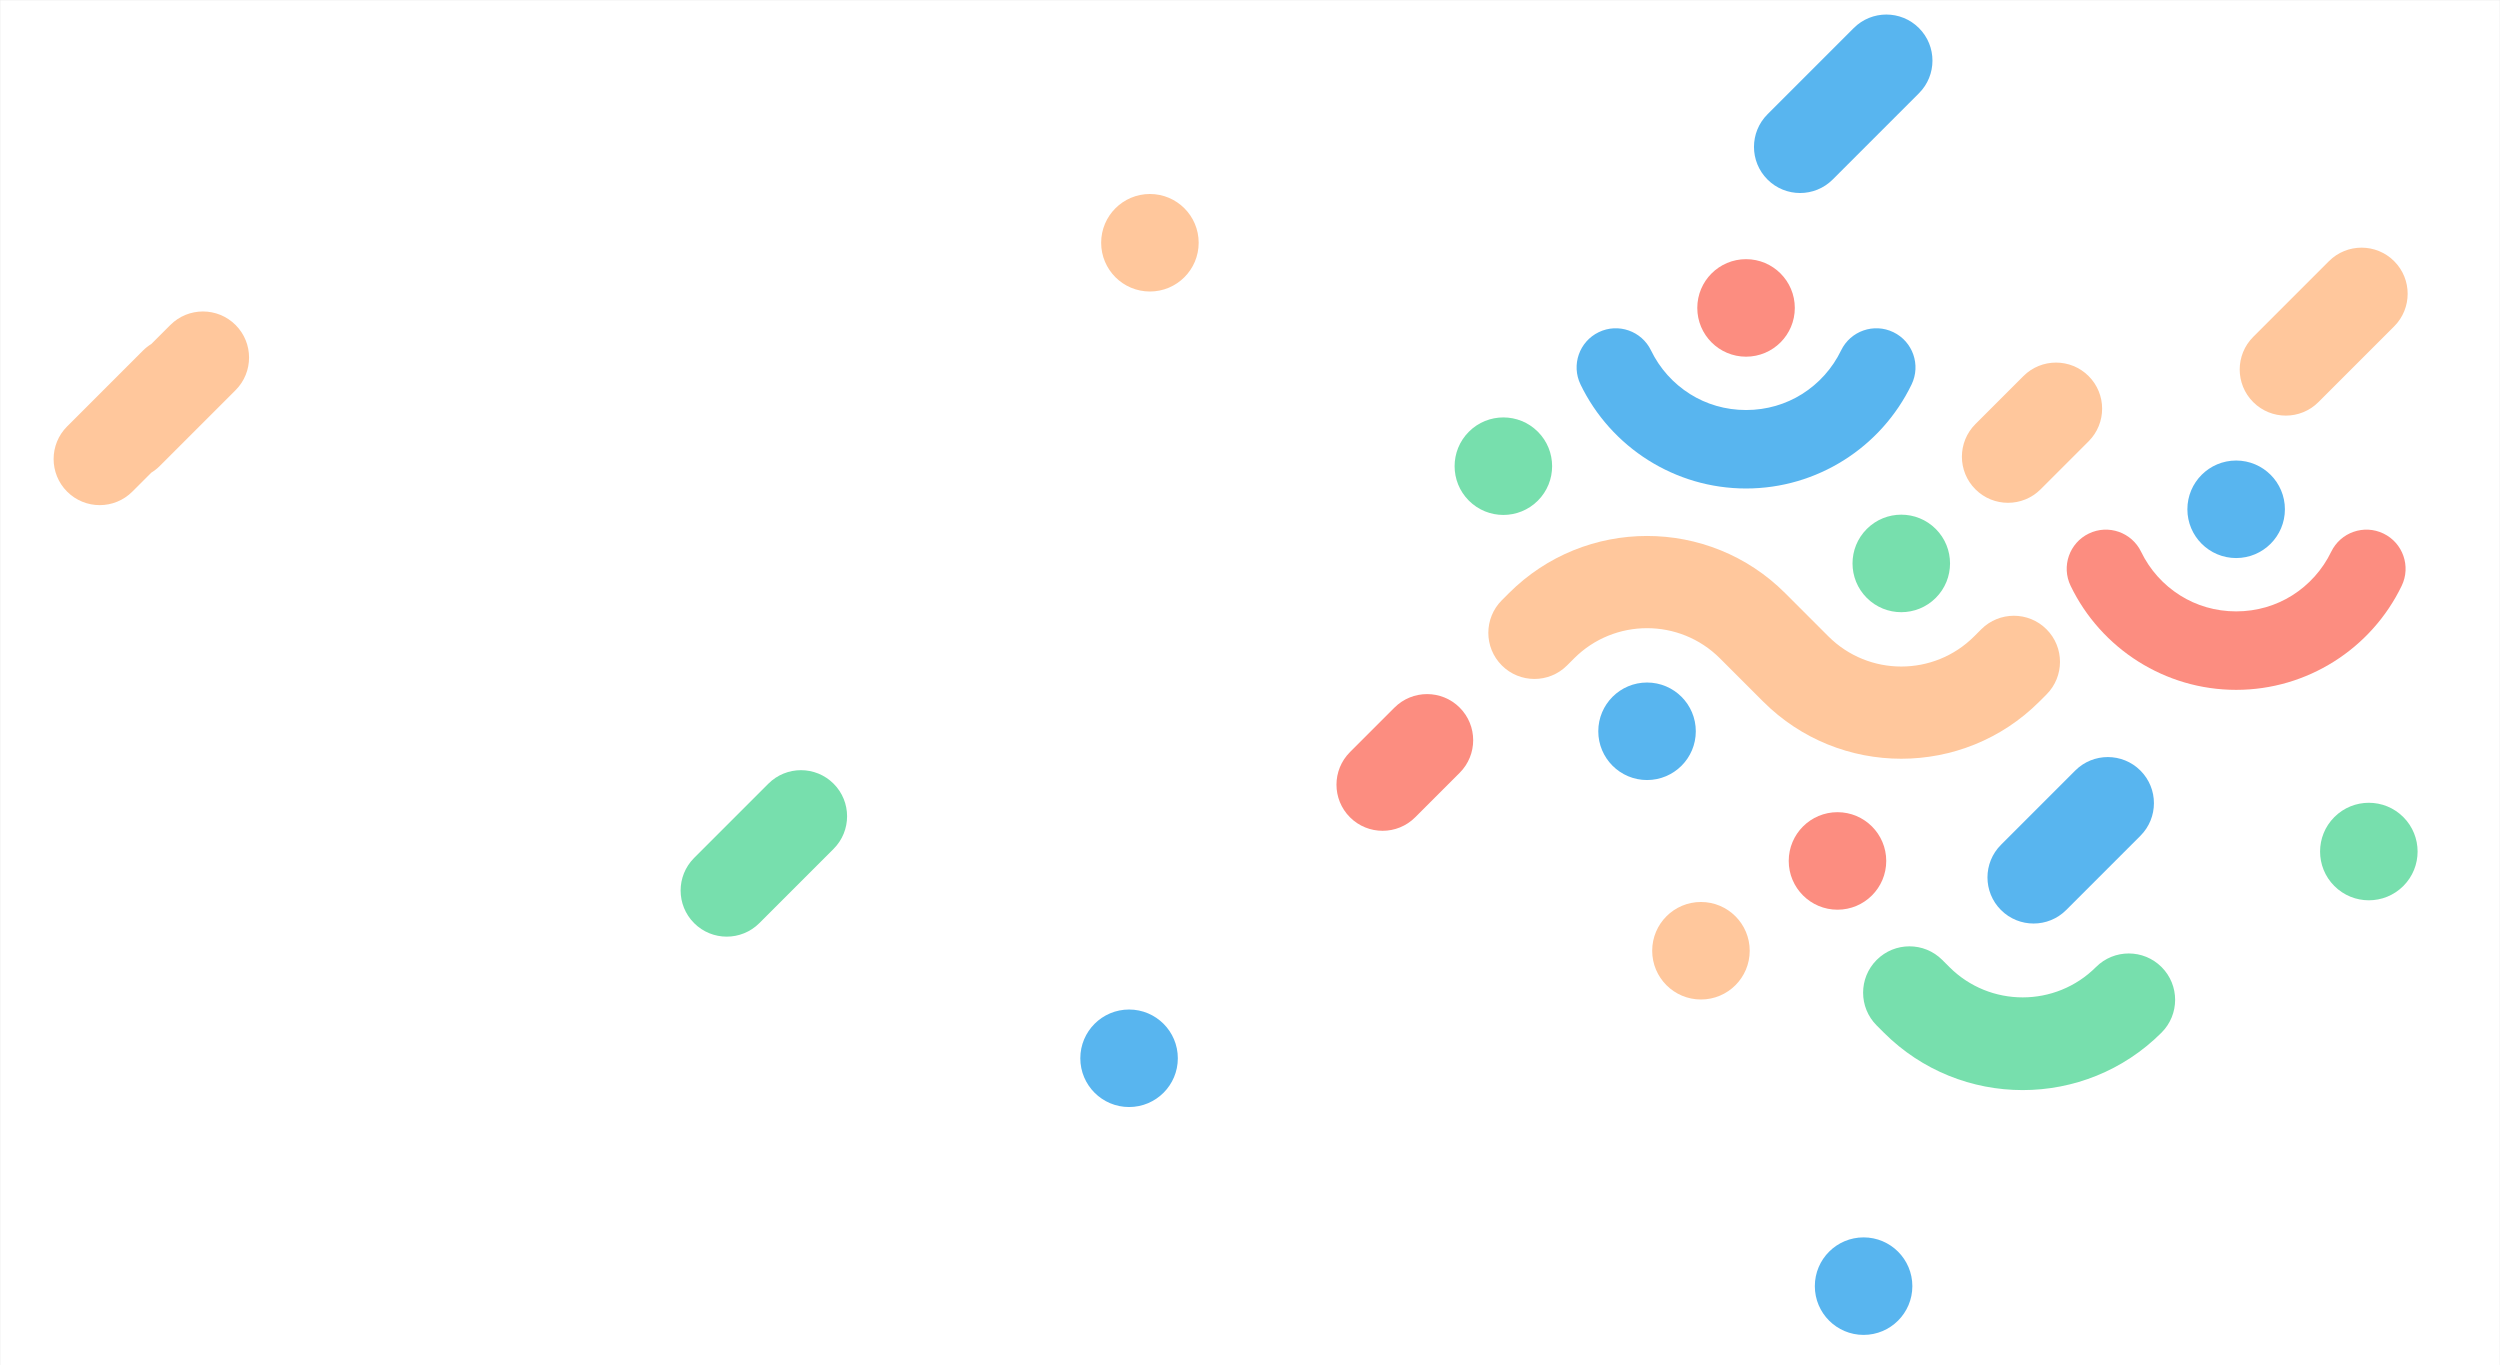 <?xml version="1.0" encoding="utf-8"?>
<!-- Generator: Adobe Illustrator 17.0.1, SVG Export Plug-In . SVG Version: 6.00 Build 0)  -->
<!DOCTYPE svg PUBLIC "-//W3C//DTD SVG 1.1//EN" "http://www.w3.org/Graphics/SVG/1.1/DTD/svg11.dtd">
<svg version="1.1" id="Layer_1" xmlns="http://www.w3.org/2000/svg" xmlns:xlink="http://www.w3.org/1999/xlink" x="0px" y="0px"
	 width="1920.216px" height="1048.705px" viewBox="0 0 1920.216 1048.705" enable-background="new 0 0 1920.216 1048.705"
	 xml:space="preserve">
<path fill-rule="evenodd" clip-rule="evenodd" fill="#58B5EF" d="M1268.12,269.144c-7.217-14.953-25.192-21.224-40.143-14.009
	c-14.957,7.215-21.23,25.187-14.013,40.144c11.575,23.985,29.747,44.196,52.158,58.276c21.844,13.718,47.56,21.648,74.994,21.648
	c27.438,0,53.155-7.93,74.998-21.648c22.412-14.079,40.583-34.291,52.156-58.276c7.215-14.958,0.942-32.929-14.008-40.144
	c-14.955-7.215-32.925-0.944-40.146,14.009c-6.664,13.815-17.122,25.452-30.024,33.551c-12.343,7.755-27.066,12.238-42.976,12.238
	c-15.907,0-30.63-4.483-42.973-12.238C1285.242,294.595,1274.782,282.959,1268.12,269.144z"/>
<path fill-rule="evenodd" clip-rule="evenodd" fill="#FC8D80" d="M1644.556,423.81c-7.216-14.953-25.192-21.224-40.143-14.009
	c-14.957,7.216-21.23,25.187-14.013,40.145c11.576,23.985,29.747,44.197,52.159,58.275c21.843,13.719,47.56,21.649,74.993,21.649
	c27.438,0,53.154-7.93,74.998-21.649c22.412-14.079,40.583-34.29,52.155-58.275c7.216-14.958,0.943-32.929-14.007-40.145
	c-14.955-7.215-32.925-0.943-40.146,14.009c-6.664,13.815-17.122,25.451-30.024,33.551c-12.343,7.754-27.066,12.238-42.975,12.238
	c-15.907,0-30.63-4.483-42.973-12.238C1661.678,449.261,1651.218,437.625,1644.556,423.81z"/>
<circle fill-rule="evenodd" clip-rule="evenodd" fill="#58B5EF" cx="1265.069" cy="561.685" r="37.452"/>
<circle fill-rule="evenodd" clip-rule="evenodd" fill="#FC8D80" cx="1341.116" cy="236.513" r="37.451"/>
<circle fill-rule="evenodd" clip-rule="evenodd" fill="#FFC79C" cx="1306.477" cy="730.252" r="37.451"/>
<circle fill-rule="evenodd" clip-rule="evenodd" fill="#58B5EF" cx="867.223" cy="812.848" r="37.451"/>
<circle fill-rule="evenodd" clip-rule="evenodd" fill="#58B5EF" cx="1717.552" cy="391.179" r="37.452"/>
<circle fill-rule="evenodd" clip-rule="evenodd" fill="#58B5EF" cx="1431.399" cy="987.871" r="37.451"/>
<circle fill-rule="evenodd" clip-rule="evenodd" fill="#FC8D80" cx="1411.347" cy="661.281" r="37.451"/>
<path fill-rule="evenodd" clip-rule="evenodd" fill="#77DFAD" d="M1181.196,331.587c-14.626-14.626-38.337-14.623-52.964,0.004
	c-14.626,14.625-14.627,38.334,0,52.961c14.626,14.626,38.339,14.629,52.964,0.003
	C1195.823,369.927,1195.822,346.213,1181.196,331.587z"/>
<circle fill-rule="evenodd" clip-rule="evenodd" fill="#FFC79C" cx="883.233" cy="186.455" r="37.451"/>
<path fill-rule="evenodd" clip-rule="evenodd" fill="#FFC79C" d="M1517.283,325.74c-13.831,13.831-13.832,36.257,0.002,50.091
	c13.827,13.827,36.254,13.827,50.085-0.004l36.871-36.871c13.831-13.831,13.832-36.258,0.004-50.085
	c-13.834-13.834-36.26-13.833-50.091-0.002L1517.283,325.74z"/>
<path fill-rule="evenodd" clip-rule="evenodd" fill="#FFC79C" d="M1730.657,258.766c-13.831,13.831-13.832,36.257,0.002,50.091
	c13.827,13.827,36.254,13.827,50.085-0.004l58.171-58.171c13.831-13.831,13.832-36.258,0.004-50.085
	c-13.834-13.834-36.26-13.833-50.091-0.002L1730.657,258.766z"/>
<path fill-rule="evenodd" clip-rule="evenodd" fill="#FC8D80" d="M1121.161,593.583c13.831-13.831,13.832-36.257-0.002-50.091
	c-13.827-13.827-36.254-13.827-50.085,0.004l-34.171,34.172c-13.831,13.831-13.831,36.258-0.004,50.085
	c13.834,13.834,36.26,13.833,50.091,0.002L1121.161,593.583z"/>
<path fill-rule="evenodd" clip-rule="evenodd" fill="#FFC79C" d="M180.93,299.695c13.831-13.831,13.832-36.257-0.002-50.091
	c-13.827-13.827-36.254-13.827-50.085,0.004l-14.601,14.601c-2.318,1.425-4.508,3.14-6.517,5.148l-58.171,58.171
	c-13.831,13.831-13.832,36.257,0.002,50.091c13.827,13.827,36.254,13.827,50.085-0.004l14.601-14.601
	c2.318-1.425,4.508-3.14,6.517-5.148L180.93,299.695z"/>
<path fill-rule="evenodd" clip-rule="evenodd" fill="#58B5EF" d="M1536.921,648.89c-13.831,13.831-13.832,36.257,0.002,50.091
	c13.827,13.827,36.254,13.827,50.085-0.004l57.025-57.026c13.831-13.831,13.831-36.258,0.004-50.085
	c-13.834-13.834-36.26-13.833-50.091-0.002L1536.921,648.89z"/>
<path fill-rule="evenodd" clip-rule="evenodd" fill="#77DFAD" d="M533.147,658.963c-13.831,13.831-13.832,36.257,0.002,50.091
	c13.827,13.827,36.254,13.827,50.085-0.004l57.025-57.026c13.831-13.831,13.831-36.258,0.004-50.085
	c-13.834-13.834-36.26-13.833-50.091-0.002L533.147,658.963z"/>
<path fill-rule="evenodd" clip-rule="evenodd" fill="#FFC79C" d="M1209.064,505.68l-5.439,5.439
	c-13.831,13.831-36.258,13.831-50.089,0c-13.83-13.83-13.829-36.256,0.002-50.087l5.439-5.439
	c58.563-58.563,153.62-58.567,212.183-0.004l6.089,6.089l21.005,21.005l6.089,6.089c30.915,30.915,81.09,30.915,112.009-0.004
	l5.44-5.439c13.831-13.831,36.258-13.831,50.089,0c13.83,13.83,13.829,36.256-0.002,50.087l-5.44,5.44
	c-58.562,58.562-153.62,58.566-212.183,0.004l-6.089-6.089l-21.005-21.005l-6.089-6.089
	C1290.158,474.761,1239.983,474.761,1209.064,505.68z"/>
<path fill-rule="evenodd" clip-rule="evenodd" fill="#77DFAD" d="M1433.865,406.281c-14.625,14.625-14.626,38.34,0.001,52.967
	c14.625,14.625,38.338,14.622,52.964-0.003c14.627-14.628,14.626-38.336,0.001-52.962
	C1472.203,391.657,1448.492,391.653,1433.865,406.281z"/>
<path fill-rule="evenodd" clip-rule="evenodd" fill="#77DFAD" d="M1497.284,742.766l-5.469-5.469
	c-13.906-13.906-36.454-13.906-50.36,0c-13.905,13.905-13.904,36.452,0.002,50.358l5.469,5.469
	c58.88,58.879,154.452,58.883,213.331,0.004l0,0c13.906-13.906,13.907-36.453-0.002-50.362
	c-13.902-13.902-36.45-13.902-50.356,0.004l0,0C1578.817,773.852,1528.371,773.852,1497.284,742.766z"/>
<path fill-rule="evenodd" clip-rule="evenodd" fill="#77DFAD" d="M1845.956,627.574c-14.626-14.627-38.338-14.623-52.964,0.004
	c-14.626,14.626-14.627,38.334,0,52.961c14.626,14.627,38.339,14.629,52.964,0.004
	C1860.583,665.916,1860.582,642.201,1845.956,627.574z"/>
<path fill-rule="evenodd" clip-rule="evenodd" fill="#58B5EF" d="M1365.663,79.712l-8.084,8.084
	c-13.831,13.831-13.831,36.258-0.004,50.085c13.834,13.834,36.26,13.833,50.091,0.002l58.171-58.171l8.084-8.084
	c13.831-13.831,13.831-36.258,0.004-50.085c-13.834-13.834-36.26-13.833-50.091-0.002L1365.663,79.712z"/>
<rect x="0.108" y="0.108" fill-rule="evenodd" clip-rule="evenodd" fill="none" stroke="#E6E6E6" stroke-width="0.216" stroke-miterlimit="22.926" width="1920" height="1048.489"/>
</svg>
